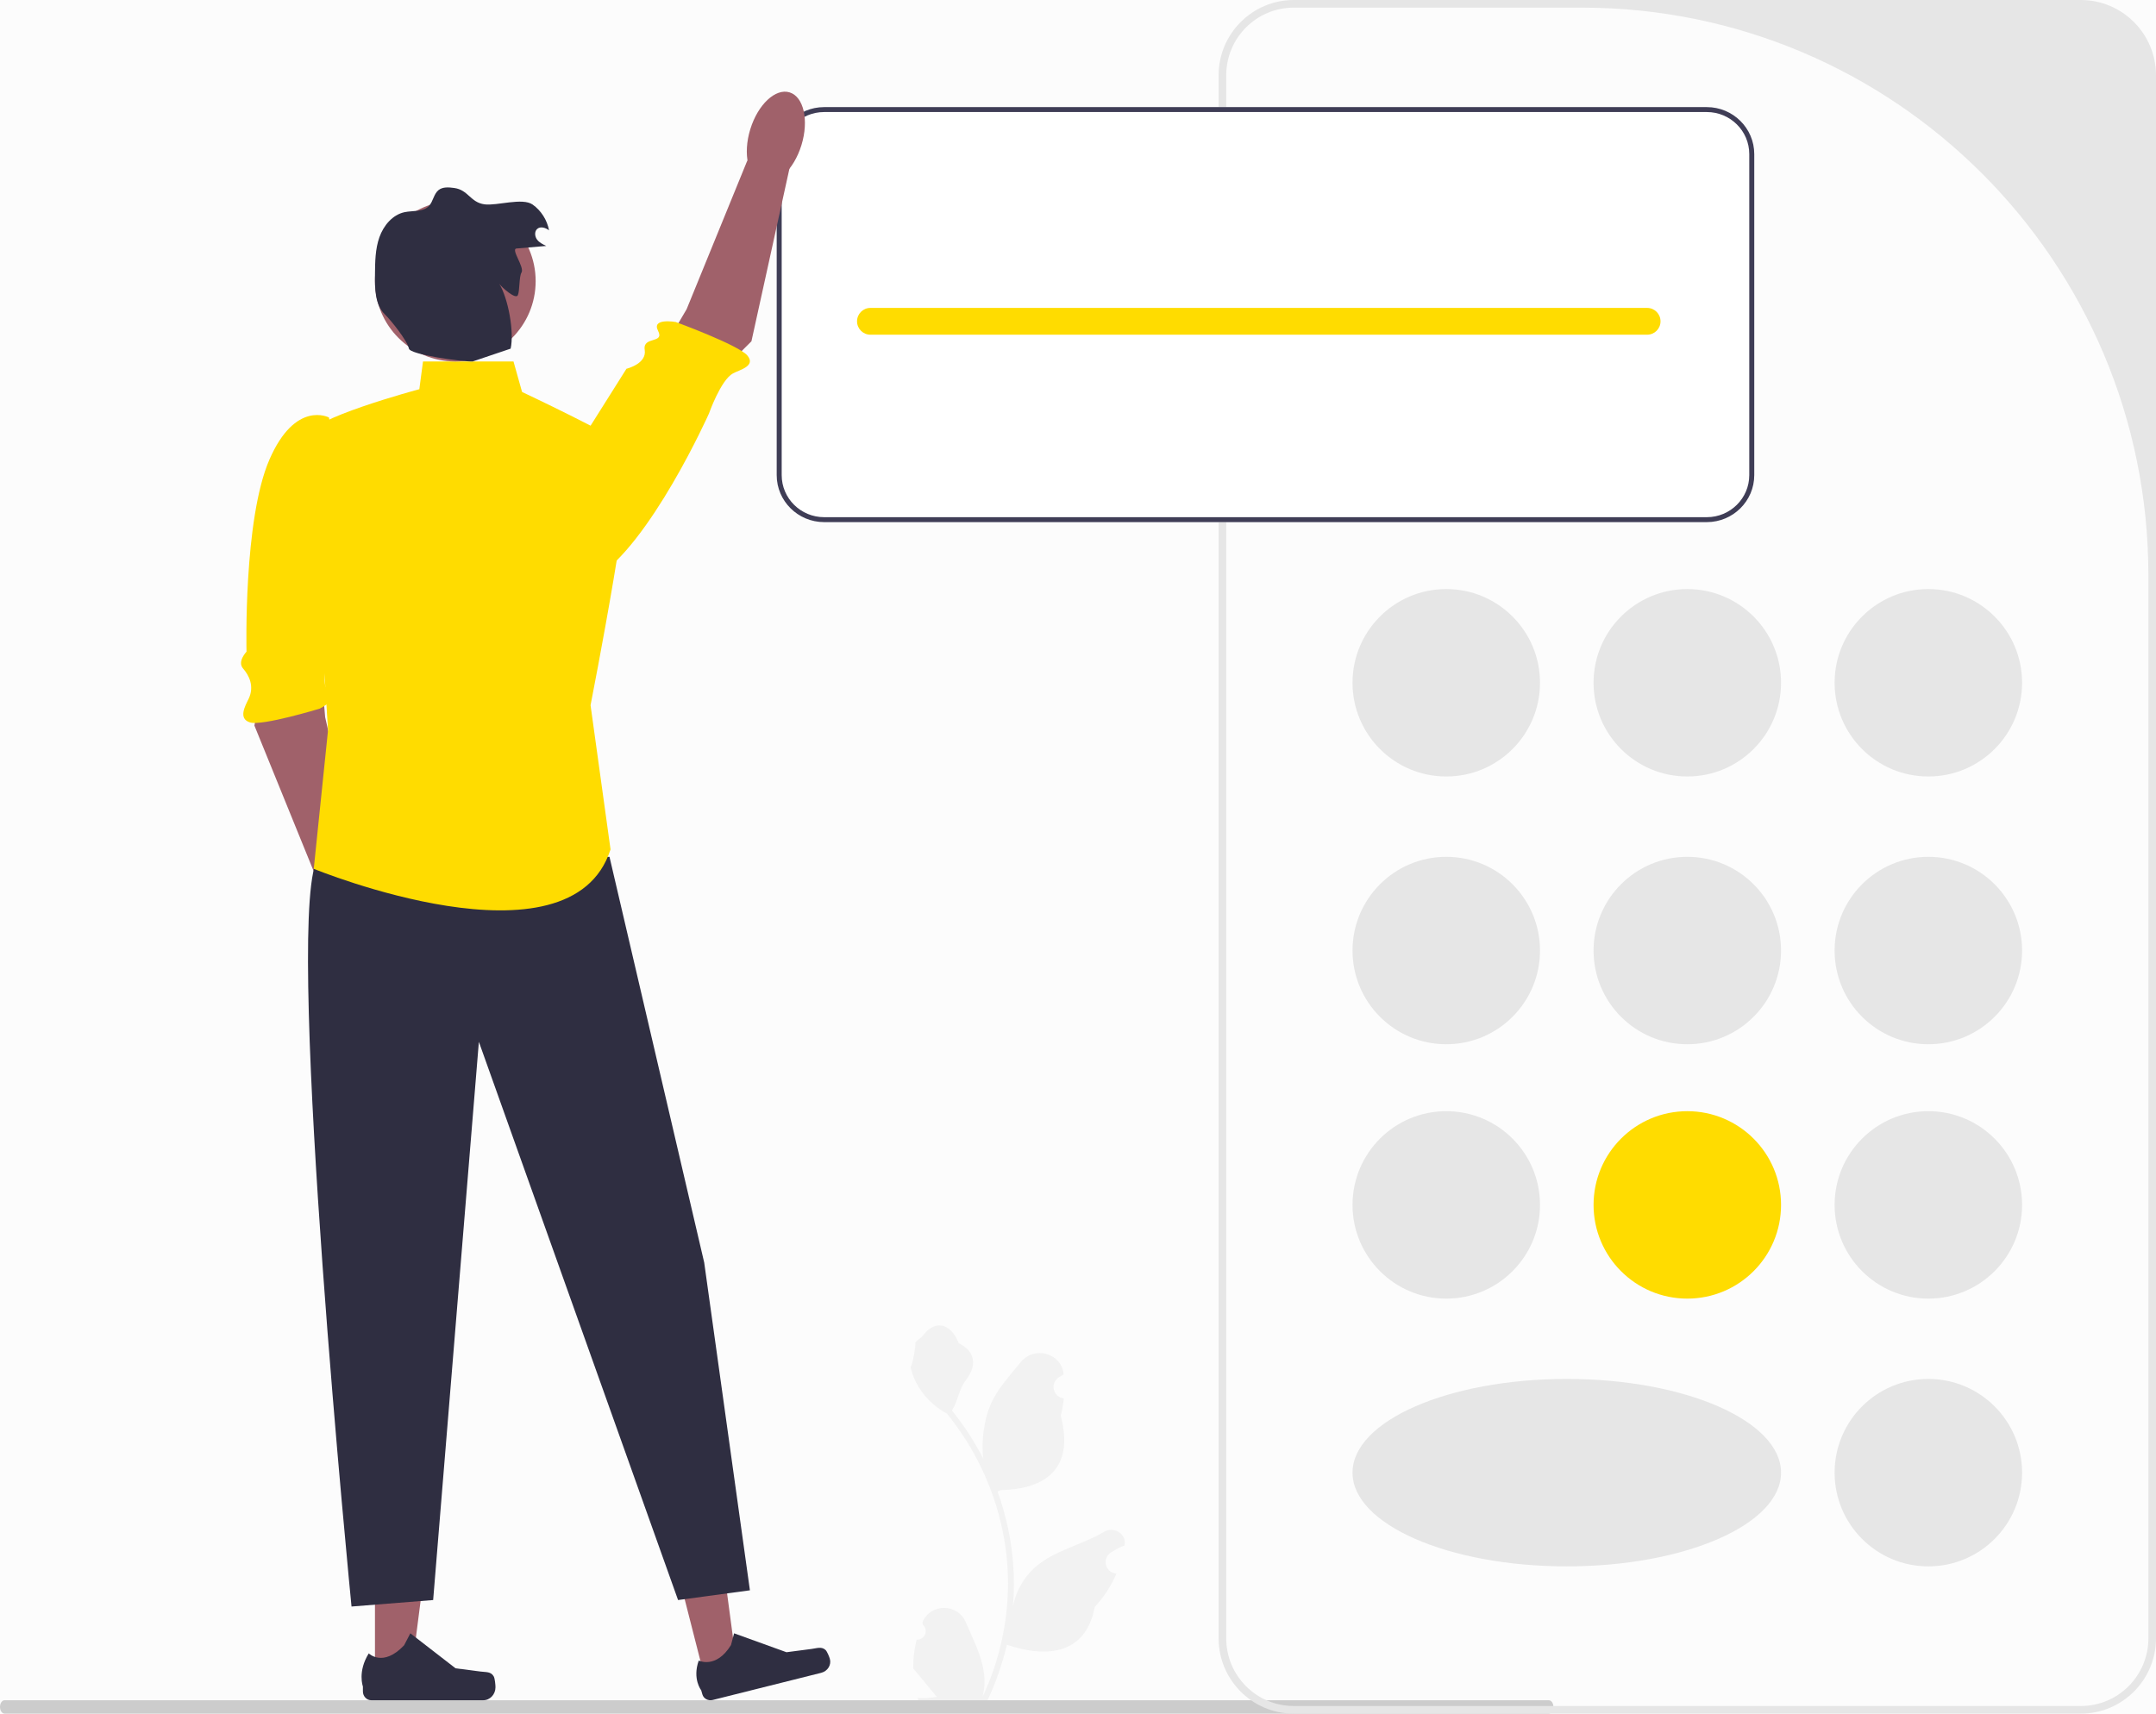 <svg width="161" height="128" viewBox="0 0 161 128" fill="none" xmlns="http://www.w3.org/2000/svg">
<rect width="161" height="128" fill="#F5F5F5"/>
<g id="Tejamkor yechim">
<rect width="1440" height="4225" transform="translate(-523 -825)" fill="white"/>
<g id="Group 22">
<g id="Group 2">
<rect id="Rectangle 24" x="-373" y="-137" width="558" height="289" rx="12" fill="#FCFCFC"/>
<g id="undraw_calculator_re_alsc 1" clip-path="url(#clip0_0_1)">
<path id="Vector" d="M68.448 122.473C69.04 122.509 69.368 121.787 68.92 121.366L68.875 121.192C68.881 121.178 68.887 121.164 68.893 121.151C69.492 119.749 71.521 119.758 72.115 121.162C72.642 122.408 73.313 123.656 73.478 124.974C73.552 125.555 73.519 126.148 73.387 126.718C74.622 124.07 75.272 121.179 75.272 118.271C75.272 117.541 75.231 116.81 75.148 116.082C75.079 115.485 74.985 114.893 74.863 114.306C74.202 111.133 72.771 108.111 70.707 105.586C69.714 105.054 68.887 104.222 68.387 103.224C68.207 102.864 68.067 102.477 68 102.083C68.113 102.097 68.426 100.409 68.341 100.305C68.498 100.071 68.78 99.954 68.951 99.726C69.806 98.588 70.984 98.787 71.599 100.333C72.912 100.983 72.925 102.062 72.119 103.1C71.606 103.761 71.536 104.654 71.086 105.361C71.132 105.419 71.18 105.476 71.227 105.534C72.076 106.602 72.809 107.751 73.428 108.958C73.253 107.617 73.512 106.001 73.952 104.959C74.453 103.773 75.392 102.773 76.219 101.748C77.213 100.515 79.25 101.053 79.425 102.615C79.426 102.63 79.428 102.645 79.43 102.661C79.307 102.729 79.186 102.801 79.069 102.877C78.398 103.313 78.63 104.333 79.425 104.453L79.443 104.456C79.398 104.89 79.322 105.321 79.211 105.745C80.272 109.773 77.982 111.24 74.711 111.306C74.639 111.342 74.568 111.378 74.496 111.413C74.827 112.329 75.092 113.268 75.288 114.221C75.464 115.062 75.587 115.912 75.655 116.767C75.74 117.844 75.733 118.927 75.64 120.003L75.646 119.965C75.881 118.78 76.536 117.673 77.488 116.907C78.905 115.763 80.908 115.343 82.437 114.424C83.173 113.981 84.117 114.553 83.988 115.391L83.982 115.431C83.754 115.522 83.532 115.627 83.317 115.745C83.195 115.813 83.074 115.886 82.957 115.962C82.286 116.397 82.518 117.418 83.312 117.538L83.33 117.541C83.343 117.543 83.354 117.544 83.367 117.546C82.977 118.457 82.432 119.302 81.751 120.031C81.088 123.547 78.238 123.88 75.19 122.857H75.188C74.855 124.281 74.368 125.673 73.743 127H68.578C68.559 126.944 68.542 126.886 68.526 126.829C69.003 126.858 69.485 126.831 69.955 126.746C69.572 126.284 69.189 125.819 68.805 125.357C68.796 125.348 68.789 125.339 68.781 125.33C68.587 125.094 68.391 124.859 68.196 124.623L68.196 124.623C68.184 123.897 68.272 123.175 68.448 122.473L68.448 122.473Z" fill="#F2F2F2"/>
<path id="Vector_2" d="M0 127.5C0 127.777 0.152 128 0.34 128H115.66C115.848 128 116 127.777 116 127.5C116 127.223 115.848 127 115.66 127H0.34C0.152 127 0 127.223 0 127.5Z" fill="#CCCCCC"/>
<path id="Vector_3" d="M155.387 128H96.613C93.518 128 91 125.477 91 122.377V5.623C91 2.523 93.518 0 96.613 0H155.387C158.482 0 161 2.523 161 5.623V122.377C161 125.477 158.482 128 155.387 128ZM96.613 0.57C93.827 0.57 91.569 2.832 91.569 5.623V122.377C91.569 125.168 93.827 127.43 96.613 127.43H155.387C158.173 127.43 160.431 125.168 160.431 122.377V42.963C160.431 19.55 141.486 0.57 118.117 0.57H96.613Z" fill="#E6E6E6"/>
<g id="Group">
<path id="Vector_4" d="M108 58C111.866 58 115 54.866 115 51C115 47.134 111.866 44 108 44C104.134 44 101 47.134 101 51C101 54.866 104.134 58 108 58Z" fill="#E6E6E6"/>
<path id="Vector_5" d="M144 58C147.866 58 151 54.866 151 51C151 47.134 147.866 44 144 44C140.134 44 137 47.134 137 51C137 54.866 140.134 58 144 58Z" fill="#E6E6E6"/>
<path id="Vector_6" d="M126 58C129.866 58 133 54.866 133 51C133 47.134 129.866 44 126 44C122.134 44 119 47.134 119 51C119 54.866 122.134 58 126 58Z" fill="#E6E6E6"/>
</g>
<path id="Vector_7" d="M108 78C111.866 78 115 74.866 115 71C115 67.134 111.866 64 108 64C104.134 64 101 67.134 101 71C101 74.866 104.134 78 108 78Z" fill="#E6E6E6"/>
<path id="Vector_8" d="M144 78C147.866 78 151 74.866 151 71C151 67.134 147.866 64 144 64C140.134 64 137 67.134 137 71C137 74.866 140.134 78 144 78Z" fill="#E6E6E6"/>
<path id="Vector_9" d="M126 78C129.866 78 133 74.866 133 71C133 67.134 129.866 64 126 64C122.134 64 119 67.134 119 71C119 74.866 122.134 78 126 78Z" fill="#E6E6E6"/>
<path id="Vector_10" d="M108 97C111.866 97 115 93.866 115 90C115 86.134 111.866 83 108 83C104.134 83 101 86.134 101 90C101 93.866 104.134 97 108 97Z" fill="#E6E6E6"/>
<path id="Vector_11" d="M144 117C147.866 117 151 113.866 151 110C151 106.134 147.866 103 144 103C140.134 103 137 106.134 137 110C137 113.866 140.134 117 144 117Z" fill="#E6E6E6"/>
<path id="Vector_12" d="M117 117C125.837 117 133 113.866 133 110C133 106.134 125.837 103 117 103C108.163 103 101 106.134 101 110C101 113.866 108.163 117 117 117Z" fill="#E6E6E6"/>
<path id="Vector_13" d="M144 97C147.866 97 151 93.866 151 90C151 86.134 147.866 83 144 83C140.134 83 137 86.134 137 90C137 93.866 140.134 97 144 97Z" fill="#E6E6E6"/>
<path id="Vector_14" d="M126 97C129.866 97 133 93.866 133 90C133 86.134 129.866 83 126 83C122.134 83 119 86.134 119 90C119 93.866 122.134 97 126 97Z" fill="#FFDC00"/>
<path id="Vector_15" d="M127.456 8H61.544C59.589 8 58 9.574 58 11.51V35.49C58 37.426 59.589 39 61.544 39H127.456C129.411 39 131 37.426 131 35.49V11.51C131 9.574 129.411 8 127.456 8Z" fill="white"/>
<path id="Vector_16" d="M127.456 8H61.544C59.589 8 58 9.574 58 11.51V35.49C58 37.426 59.589 39 61.544 39H127.456C129.411 39 131 37.426 131 35.49V11.51C131 9.574 129.411 8 127.456 8ZM130.627 35.49C130.627 37.223 129.206 38.631 127.456 38.631H61.544C59.794 38.631 58.373 37.223 58.373 35.49V11.51C58.373 9.777 59.794 8.369 61.544 8.369H127.456C129.206 8.369 130.627 9.777 130.627 11.51V35.49Z" fill="#3F3D56"/>
<path id="Vector_17" d="M123.005 23H64.995C64.446 23 64 23.448 64 24C64 24.552 64.446 25 64.995 25H123.005C123.554 25 124 24.552 124 24C124 23.448 123.554 23 123.005 23Z" fill="#FFDC00"/>
<g id="Group_2">
<g id="Group_3">
<path id="Vector_18" d="M19.587 50.667L19 54.201L24.206 67L27 65.549L24.281 53.571L23.89 49L19.587 50.667Z" fill="#A0616A"/>
<path id="Vector_19" d="M24.565 31.184C24.565 31.184 22.058 29.855 20.113 34.344C18.167 38.832 18.408 48.677 18.408 48.677C18.408 48.677 17.7 49.414 18.149 49.931C18.599 50.448 19.018 51.267 18.56 52.212C18.318 52.71 17.758 53.685 18.675 53.962C19.591 54.238 23.877 52.931 23.877 52.931C23.877 52.931 25.479 52.145 24.569 51.617C23.658 51.088 24.94 47.888 24.94 47.888L26 38.646L24.565 31.184Z" fill="#FFDC00"/>
<path id="Vector_20" d="M26.942 71.105C27.997 70.777 28.397 69.012 27.836 67.162C27.275 65.312 25.965 64.079 24.91 64.406C23.855 64.734 23.455 66.499 24.016 68.349C24.577 70.199 25.887 71.433 26.942 71.105Z" fill="#A0616A"/>
</g>
<g id="Group_4">
<path id="Vector_21" d="M52.543 125L55 124.306L53.626 114L50 115.025L52.543 125Z" fill="#A0616A"/>
<path id="Vector_22" d="M61.646 123.243C61.764 123.35 61.926 123.753 61.968 123.901C62.1 124.359 61.809 124.829 61.319 124.952L53.22 126.98C52.886 127.064 52.542 126.879 52.452 126.567L52.361 126.252C52.361 126.252 51.689 125.407 52.179 124.034C52.179 124.034 53.466 124.69 54.587 122.877L54.819 122L58.731 123.413L60.603 123.168C61.013 123.114 61.349 122.973 61.646 123.243H61.646Z" fill="#2F2E41"/>
</g>
<g id="Group_5">
<path id="Vector_23" d="M28.001 125L30.711 125L32 115L28 115.001L28.001 125Z" fill="#A0616A"/>
<path id="Vector_24" d="M36.872 125.223C36.956 125.373 37 125.856 37 126.031C37 126.566 36.59 127 36.084 127H27.725C27.38 127 27.1 126.704 27.1 126.339V125.971C27.1 125.971 26.687 124.864 27.538 123.499C27.538 123.499 28.596 124.567 30.177 122.894L30.643 122L34.018 124.613L35.889 124.856C36.298 124.91 36.661 124.848 36.872 125.223Z" fill="#2F2E41"/>
</g>
<path id="Vector_25" d="M45.514 64L52.586 94.303L56 118.788L50.635 119.515L35.76 77.818L32.346 119.515L26.25 120C26.25 120 21.373 70.546 23.568 64.485L45.514 64Z" fill="#2F2E41"/>
<g id="Group_6">
<path id="Vector_26" d="M53.6 28L56.114 25.493L59 12.375L55.803 12L51.276 23.091L49 26.967L53.6 28Z" fill="#A0616A"/>
<path id="Vector_27" d="M38 41.484C38 41.484 40.239 45.707 44.394 43.211C48.549 40.714 52.944 30.884 52.944 30.884C52.944 30.884 53.821 28.385 54.739 27.889C55.223 27.628 56.468 27.346 55.815 26.56C55.161 25.773 50.465 24.054 50.465 24.054C50.465 24.054 48.63 23.721 49.141 24.71C49.651 25.7 47.974 25.087 48.144 26.135C48.313 27.182 46.781 27.544 46.781 27.544L38 41.484H38Z" fill="#FFDC00"/>
<path id="Vector_28" d="M59.849 10.837C60.416 8.99 60.021 7.227 58.965 6.9C57.91 6.573 56.595 7.806 56.028 9.654C55.46 11.502 55.855 13.265 56.91 13.592C57.966 13.918 59.281 12.685 59.849 10.837Z" fill="#A0616A"/>
</g>
<path id="Vector_29" d="M38.346 27H31.588L31.314 29.071C31.314 29.071 22.791 31.349 23.004 32.591C23.217 33.834 24.496 54.542 24.496 54.542L23.43 64.896C23.43 64.896 42.608 72.765 45.592 63.446L44.1 52.678C44.1 52.678 47.722 34.248 46.87 33.419C46.018 32.591 38.986 29.278 38.986 29.278L38.346 27L38.346 27Z" fill="#FFDC00"/>
<path id="Vector_30" d="M34 27C37.314 27 40 24.314 40 21C40 17.686 37.314 15 34 15C30.686 15 28 17.686 28 21C28 24.314 30.686 27 34 27Z" fill="#A0616A"/>
<path id="Vector_31" d="M38.573 18.562C39.313 18.498 40.052 18.434 40.792 18.37C40.538 18.25 40.273 18.122 40.103 17.894C39.934 17.666 39.899 17.306 40.104 17.11C40.343 16.882 40.739 17.003 41 17.204C40.856 16.434 40.408 15.729 39.779 15.283C39.01 14.738 37.109 15.388 36.183 15.263C35.114 15.118 34.981 14.185 33.912 14.04C33.509 13.986 33.056 13.945 32.739 14.206C32.388 14.495 32.348 15.042 32.038 15.377C31.596 15.856 30.837 15.715 30.207 15.849C29.315 16.04 28.642 16.842 28.332 17.72C28.021 18.598 28.01 19.553 28.002 20.487C27.993 21.533 27.99 22.745 28.728 23.468C29.178 23.908 30.404 25.419 30.537 26.042C30.631 26.485 34.467 27.024 35.298 26.999L38.132 26.042C38.41 24.786 37.95 22.3 37.287 21.204C37.505 21.499 38.514 22.388 38.668 22.053C38.822 21.718 38.752 20.669 38.944 20.355C39.186 19.96 38.119 18.601 38.573 18.562V18.562Z" fill="#2F2E41"/>
</g>
</g>
</g>
</g>
</g>
<defs>
<clipPath id="clip0_0_1">
<rect width="161" height="128" fill="white"/>
</clipPath>
</defs>
</svg>
